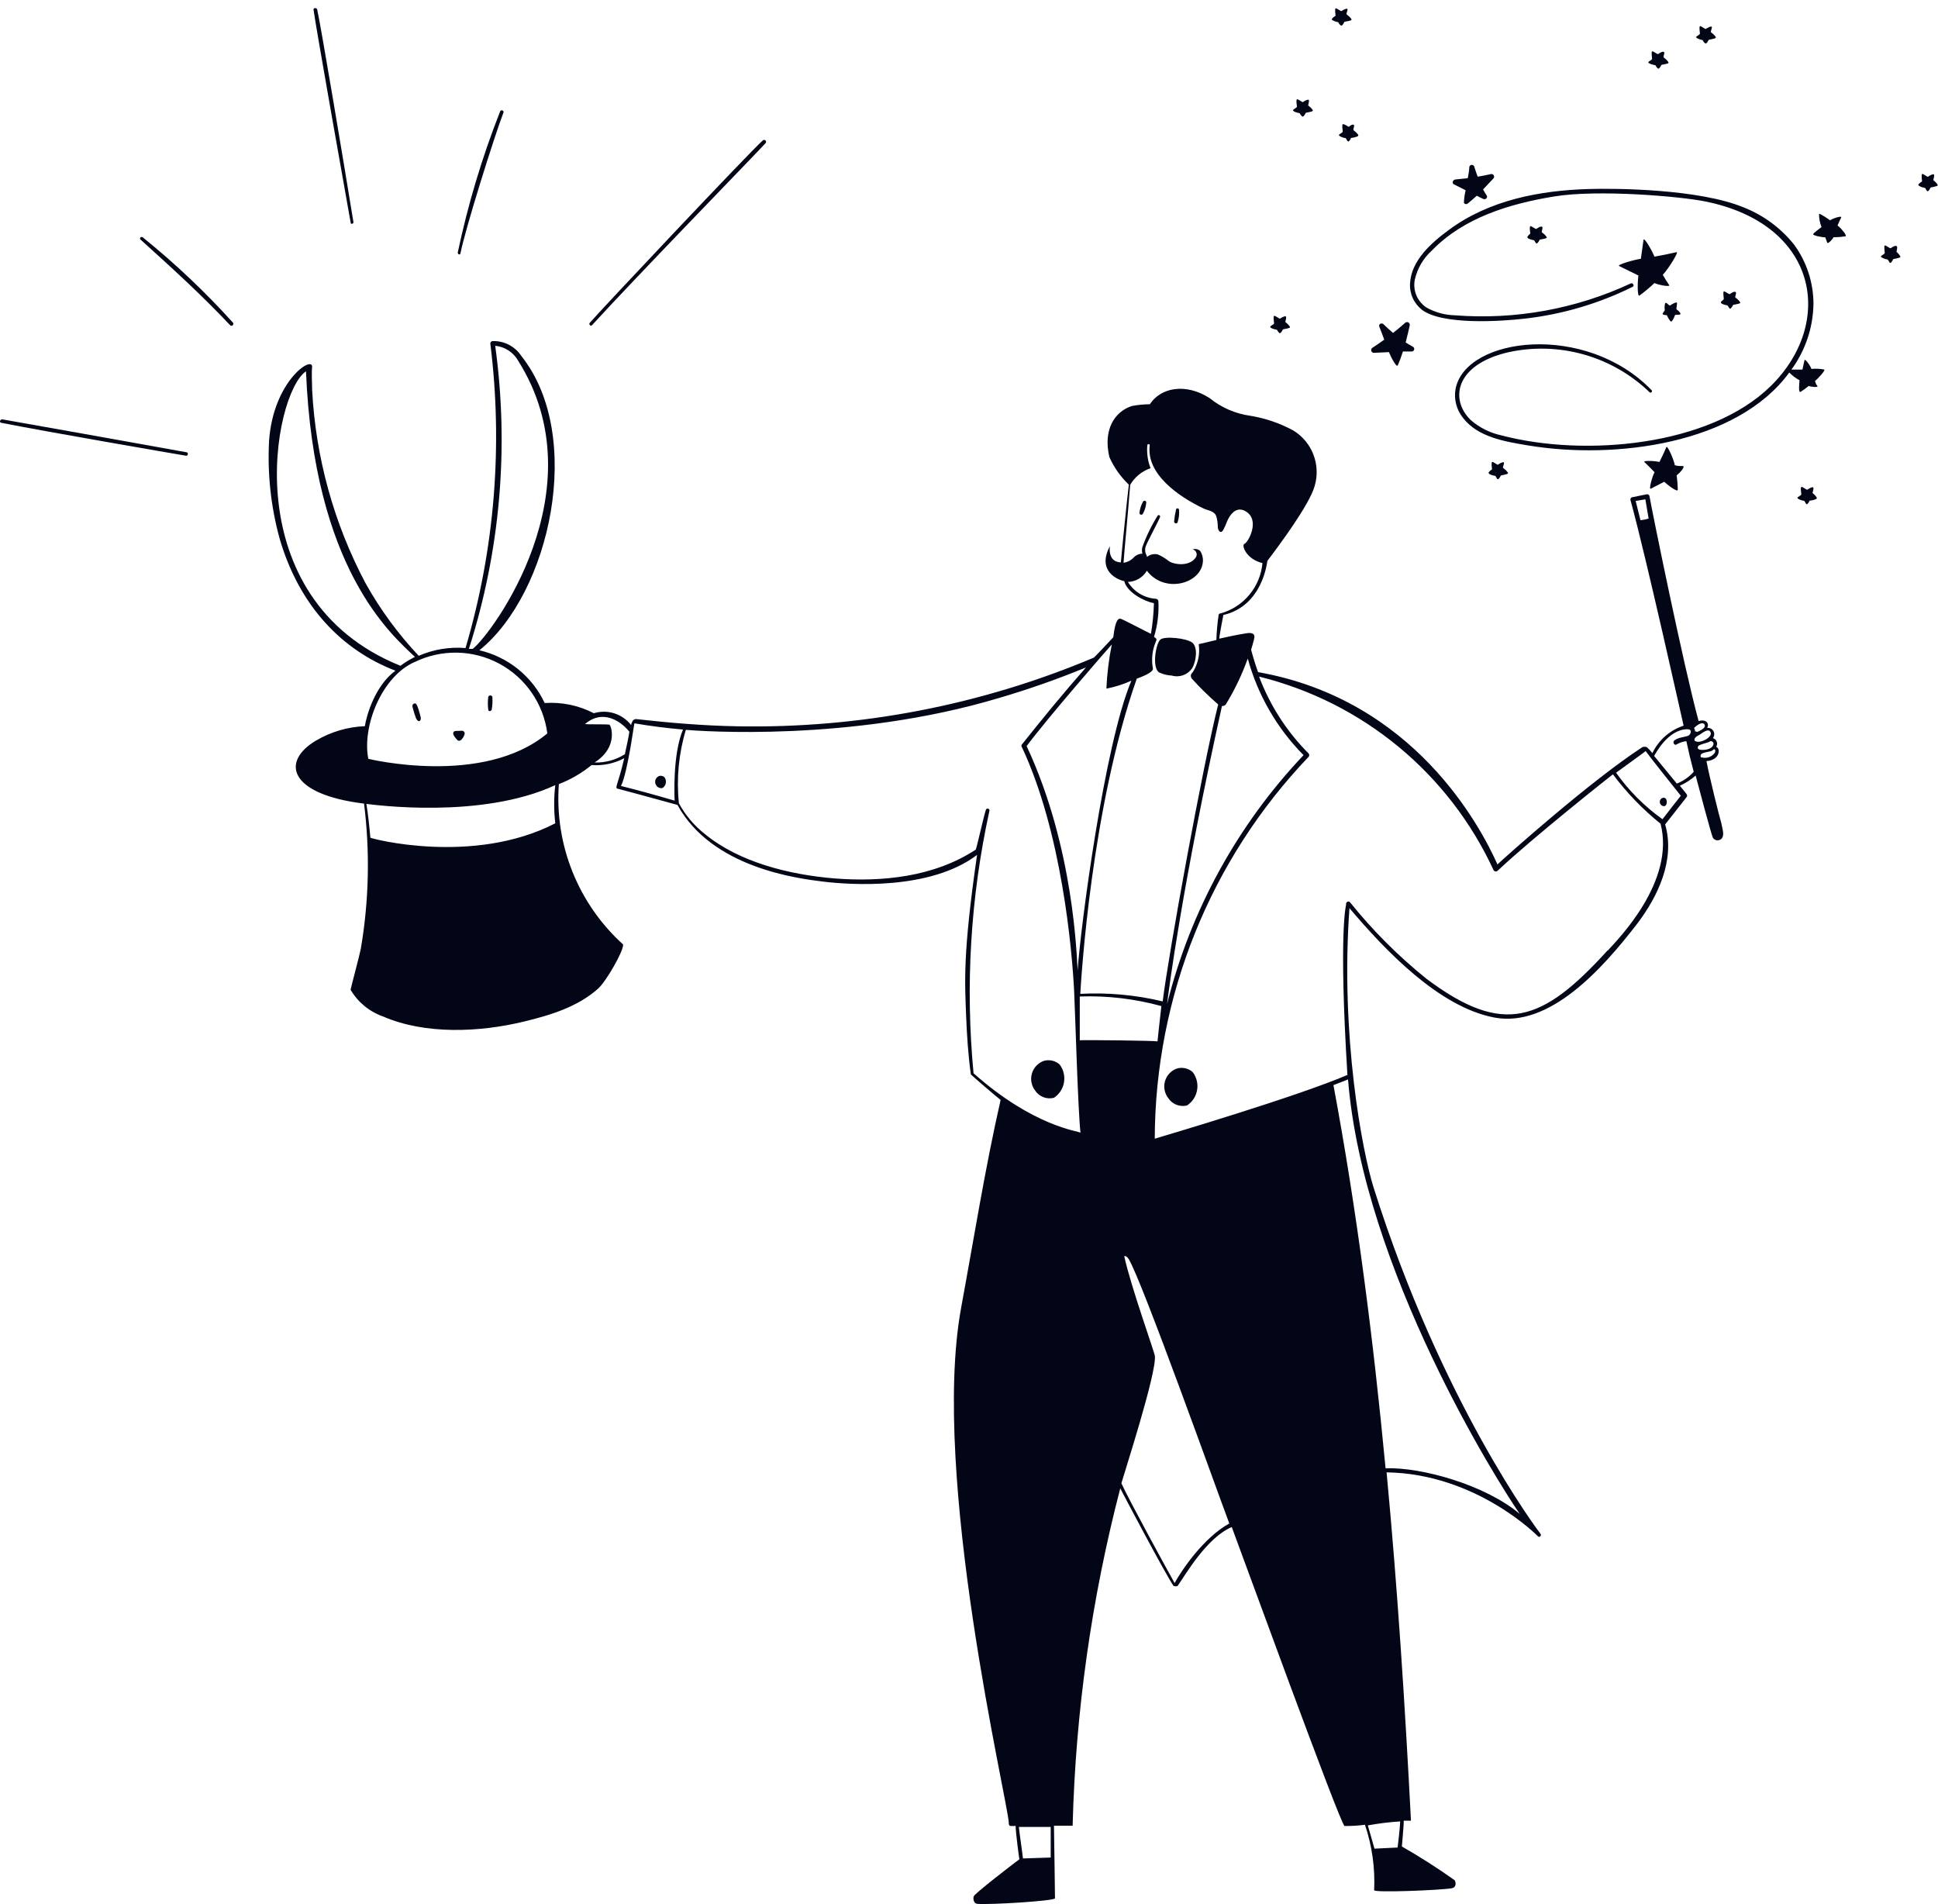 <svg width="228" height="224" viewBox="0 0 228 224" fill="none" xmlns="http://www.w3.org/2000/svg">
<path d="M134.856 59.124C134.859 59.077 134.846 59.031 134.819 58.993C134.792 58.955 134.752 58.928 134.708 58.915C134.663 58.902 134.615 58.905 134.572 58.924C134.529 58.942 134.494 58.975 134.472 59.016C134.243 59.427 134.1 59.88 134.052 60.348C134.054 60.393 134.071 60.437 134.099 60.472C134.128 60.508 134.167 60.533 134.211 60.545C134.255 60.557 134.301 60.555 134.344 60.539C134.386 60.523 134.423 60.494 134.448 60.456C134.679 60.047 134.818 59.592 134.856 59.124ZM138.348 59.988C138.241 60.438 138.169 60.895 138.132 61.356C138.132 61.413 138.155 61.468 138.195 61.509C138.236 61.549 138.291 61.572 138.348 61.572C138.405 61.572 138.46 61.549 138.501 61.509C138.541 61.468 138.564 61.413 138.564 61.356C138.701 60.91 138.75 60.441 138.708 59.976C138.706 59.928 138.686 59.883 138.651 59.85C138.616 59.818 138.57 59.8 138.522 59.802C138.474 59.803 138.429 59.824 138.396 59.859C138.364 59.894 138.346 59.94 138.348 59.988ZM136.368 79.104C136.839 79.324 137.348 79.45 137.868 79.476C138.31 79.603 138.782 79.585 139.214 79.426C139.645 79.266 140.015 78.972 140.268 78.588C140.772 77.688 140.916 76.116 140.268 75.6C139.62 75.084 137.04 74.796 136.512 75.24C135.984 75.684 135.492 78.54 136.368 79.104ZM138.468 125.7C138.135 125.816 137.835 126.009 137.591 126.263C137.348 126.517 137.168 126.825 137.066 127.162C136.964 127.499 136.943 127.855 137.006 128.202C137.068 128.549 137.211 128.875 137.424 129.156C137.655 129.52 137.996 129.801 138.396 129.961C138.797 130.12 139.238 130.149 139.656 130.044C139.967 129.838 140.232 129.57 140.435 129.257C140.639 128.944 140.775 128.593 140.837 128.225C140.899 127.857 140.885 127.481 140.795 127.118C140.705 126.756 140.542 126.416 140.316 126.12C140.069 125.899 139.769 125.745 139.446 125.671C139.123 125.598 138.786 125.608 138.468 125.7ZM195.6 93.864C195.526 93.889 195.459 93.932 195.405 93.989C195.35 94.045 195.31 94.114 195.288 94.189C195.266 94.264 195.262 94.344 195.276 94.421C195.291 94.498 195.324 94.57 195.372 94.632C195.424 94.711 195.499 94.772 195.587 94.806C195.675 94.841 195.772 94.847 195.864 94.824C196.224 94.656 196.188 93.708 195.6 93.864ZM77.556 91.284C77.448 91.323 77.351 91.387 77.273 91.47C77.194 91.553 77.136 91.654 77.104 91.763C77.071 91.873 77.064 91.989 77.085 92.101C77.105 92.214 77.151 92.32 77.22 92.412C77.299 92.528 77.411 92.618 77.541 92.669C77.672 92.721 77.815 92.731 77.952 92.7C78.052 92.633 78.138 92.546 78.204 92.445C78.269 92.343 78.314 92.23 78.334 92.111C78.354 91.991 78.35 91.87 78.321 91.752C78.293 91.635 78.24 91.525 78.168 91.428C78.085 91.356 77.987 91.305 77.88 91.28C77.773 91.255 77.662 91.256 77.556 91.284ZM122.808 124.8C122.475 124.917 122.175 125.112 121.931 125.367C121.688 125.622 121.508 125.931 121.406 126.269C121.304 126.607 121.284 126.964 121.346 127.311C121.408 127.659 121.551 127.986 121.764 128.268C121.996 128.631 122.337 128.911 122.738 129.068C123.139 129.226 123.579 129.252 123.996 129.144C124.307 128.938 124.572 128.67 124.775 128.357C124.979 128.044 125.115 127.693 125.177 127.325C125.239 126.957 125.225 126.581 125.135 126.218C125.045 125.856 124.882 125.516 124.656 125.22C124.408 125.001 124.108 124.848 123.785 124.774C123.463 124.701 123.126 124.71 122.808 124.8ZM48.948 84.516C49.248 85.092 49.596 84.792 49.488 84.36C49.428 84.108 49.116 82.824 48.888 82.764C48.66 82.704 48.456 82.884 48.54 83.196C48.652 83.643 48.788 84.084 48.948 84.516ZM57.84 83.52C57.935 83.014 57.963 82.497 57.924 81.984C57.908 81.933 57.876 81.889 57.833 81.857C57.789 81.826 57.737 81.809 57.684 81.809C57.63 81.809 57.578 81.826 57.535 81.857C57.492 81.889 57.46 81.933 57.444 81.984C57.378 82.49 57.378 83.002 57.444 83.508C57.48 83.7 57.708 83.7 57.84 83.52ZM53.82 87.072C53.873 87.119 53.941 87.145 54.012 87.145C54.083 87.145 54.151 87.119 54.204 87.072C54.276 87.072 54.804 86.424 54.636 86.148C54.468 85.872 54.348 85.992 53.616 85.992C53.554 85.99 53.493 86.008 53.441 86.042C53.39 86.077 53.35 86.126 53.328 86.184C53.232 86.472 53.736 86.988 53.82 87.072ZM69.66 38.244C74.82 32.592 88.572 18.468 90.06 16.848C90.081 16.827 90.098 16.801 90.11 16.774C90.121 16.746 90.127 16.716 90.127 16.686C90.127 16.656 90.121 16.626 90.11 16.598C90.098 16.57 90.081 16.545 90.06 16.524C90.039 16.503 90.013 16.486 89.986 16.474C89.958 16.463 89.928 16.457 89.898 16.457C89.868 16.457 89.838 16.463 89.81 16.474C89.782 16.486 89.757 16.503 89.736 16.524C88.272 17.808 70.8 36.336 69.384 37.98C69.228 38.16 69.492 38.424 69.66 38.244ZM54.168 29.82C54.72 26.976 58.188 15.948 59.232 13.236C59.316 13.02 58.956 12.864 58.848 13.08C56.722 18.471 55.053 24.03 53.856 29.7C53.832 29.928 54.12 30.024 54.168 29.82ZM41.256 26.208C41.256 26.424 41.616 26.328 41.58 26.124C40.524 19.608 37.728 2.892 37.308 1.08C37.2 0.9 36.864 0.9 36.888 1.14C37.08 2.748 40.92 24.348 41.256 26.208ZM16.8 27.924C16.62 27.768 16.344 28.02 16.536 28.188C20.136 31.44 23.736 34.704 27.072 38.256C27.276 38.472 27.588 38.16 27.396 37.944C24.132 34.332 20.589 30.981 16.8 27.924ZM21.96 53.208C16.332 52.188 1.872 49.608 0.264 49.332C-9.44377e-05 49.332 -0.12 49.692 0.156 49.74C5.76 50.844 20.244 53.34 21.84 53.604C22.104 53.7 22.212 53.256 21.96 53.208ZM192.888 34.764C193.5 34.311 194.085 33.822 194.64 33.3C195.084 33.516 196.548 33.804 196.368 33.528C196.1 33.141 195.852 32.74 195.624 32.328C196.284 31.632 197.556 29.58 197.244 29.664C196.38 29.868 195.516 30.036 194.64 30.192C194.376 29.508 193.44 27.888 193.356 28.2C193.26 28.944 193.152 29.688 193.044 30.444C192.24 30.552 190.176 31.152 190.488 31.296L192.756 32.412C192.66 32.976 192.588 35.004 192.888 34.764ZM216.18 26.532C216.312 26.22 216.444 25.908 216.6 25.608C216.756 25.308 215.592 25.704 215.304 25.92C215.004 25.692 214.104 25.092 214.008 25.164C214.002 25.694 214.099 26.22 214.296 26.712C214.08 26.892 213.312 27.42 213.312 27.564C213.312 27.708 214.368 27.924 214.74 27.924C214.824 28.14 214.896 28.344 214.968 28.548C215.04 28.752 215.64 28.116 215.7 27.912C216.164 27.912 216.632 27.876 217.104 27.804C217.392 27.768 216.528 26.76 216.18 26.532ZM200.316 4.716C200.316 4.776 200.532 5.124 200.676 5.112C200.82 5.1 200.988 4.764 201.012 4.704C201.036 4.644 201.828 4.572 201.864 4.428C201.9 4.284 201.444 3.9 201.312 3.816C201.18 3.732 201.492 3.24 201.372 3.144C201.252 3.048 200.796 3.324 200.7 3.396C200.604 3.468 200.112 3.012 199.992 3.084C199.872 3.156 199.992 3.78 199.992 3.948C199.992 4.116 199.536 4.236 199.548 4.38C199.56 4.524 200.172 4.704 200.316 4.716ZM152.904 13.308C152.904 13.368 153.132 13.716 153.264 13.716C153.396 13.716 153.588 13.356 153.6 13.296C153.612 13.236 154.428 13.164 154.452 13.02C154.476 12.876 154.032 12.492 153.9 12.408C153.9 12.312 154.08 11.832 153.96 11.748C153.84 11.664 153.396 11.916 153.3 12C153.204 12.084 152.712 11.604 152.58 11.688C152.448 11.772 152.58 12.384 152.58 12.54C152.58 12.696 152.124 12.828 152.124 12.984C152.124 13.14 152.76 13.308 152.904 13.308ZM158.676 14.928C158.676 14.928 158.088 14.532 157.968 14.616C157.848 14.7 157.968 15.3 157.968 15.468C157.968 15.636 157.512 15.756 157.524 15.9C157.536 16.044 158.112 16.236 158.256 16.236C158.4 16.236 158.472 16.644 158.616 16.644C158.76 16.644 158.928 16.296 158.94 16.224C159.132 16.224 159.768 16.092 159.804 15.948C159.84 15.804 159.384 15.42 159.252 15.336C159.12 15.252 159.432 14.76 159.252 14.676C159.072 14.592 158.772 14.844 158.676 14.928ZM157.452 2.616C157.452 2.676 157.668 3.024 157.812 3.012C157.956 3 158.124 2.664 158.148 2.592C158.172 2.52 158.964 2.472 159 2.328C159.036 2.184 158.58 1.8 158.448 1.716C158.316 1.632 158.628 1.14 158.508 1.044C158.388 0.948 157.932 1.224 157.836 1.296C157.74 1.368 157.248 0.912 157.128 0.984C157.008 1.056 157.128 1.848 157.128 1.848C157.128 1.848 156.672 2.136 156.684 2.28C156.696 2.424 157.308 2.604 157.452 2.616ZM150.216 38.784C150.216 38.784 150.444 39.192 150.576 39.192C150.708 39.192 150.9 38.832 150.912 38.772C150.924 38.712 151.74 38.64 151.764 38.508C151.788 38.376 151.344 37.968 151.212 37.884C151.212 37.788 151.392 37.308 151.272 37.224C151.152 37.14 150.708 37.392 150.612 37.476C150.516 37.56 150.024 37.08 149.892 37.164C149.76 37.248 149.892 37.86 149.892 38.028C149.892 38.196 149.436 38.304 149.436 38.46C149.436 38.616 150.072 38.784 150.216 38.784ZM175.128 55.632C175.128 55.812 175.716 55.968 175.86 55.968C176.004 55.968 176.076 56.376 176.22 56.376C176.364 56.376 176.532 56.016 176.556 55.956C176.58 55.896 177.372 55.824 177.408 55.68C177.444 55.536 176.988 55.152 176.856 55.068C176.724 54.984 177.036 54.492 176.916 54.396C176.796 54.3 176.34 54.576 176.244 54.66C176.148 54.744 175.656 54.264 175.536 54.348C175.416 54.432 175.536 55.212 175.536 55.212C175.536 55.212 175.116 55.488 175.128 55.632ZM202.452 35.58C202.452 35.76 203.04 35.904 203.184 35.916C203.328 35.928 203.4 36.324 203.544 36.312C203.688 36.3 203.856 35.964 203.88 35.892C203.904 35.82 204.696 35.772 204.732 35.628C204.768 35.484 204.312 35.1 204.18 35.016C204.048 34.932 204.36 34.44 204.18 34.344C204 34.248 203.604 34.524 203.508 34.596C203.412 34.668 202.92 34.212 202.8 34.284C202.68 34.356 202.8 34.98 202.8 35.148C202.8 35.316 202.44 35.424 202.452 35.58ZM179.688 27.912C179.688 28.092 180.276 28.236 180.42 28.248C180.564 28.26 180.648 28.656 180.78 28.644C180.912 28.632 181.104 28.296 181.116 28.224C181.128 28.152 181.932 28.104 181.968 27.96C182.004 27.816 181.548 27.432 181.416 27.348C181.284 27.264 181.596 26.772 181.416 26.676C181.236 26.58 180.852 26.856 180.756 26.928C180.66 27 180.168 26.544 180.036 26.616C179.904 26.688 180.036 27.48 180.036 27.48C180.036 27.48 179.688 27.756 179.688 27.912ZM196.104 37.08C196.164 37.248 196.464 37.824 196.608 37.824C196.752 37.824 197.004 37.26 197.04 37.104C197.076 36.948 197.676 37.104 197.7 36.936C197.724 36.768 197.364 36.48 197.256 36.408C197.148 36.336 197.388 35.652 197.256 35.592C197.124 35.532 196.62 35.832 196.5 35.928C196.38 36.024 196.104 35.58 195.96 35.628C195.816 35.676 195.816 36.288 195.852 36.432C195.888 36.576 195.54 36.852 195.612 36.96C195.684 37.068 196.068 37.08 196.104 37.08ZM213.24 58.008C213.24 57.912 213.432 57.432 213.312 57.336C213.192 57.24 212.736 57.516 212.64 57.6C212.544 57.684 212.052 57.204 211.92 57.288C211.788 57.372 211.92 57.972 211.92 58.14C211.92 58.308 211.464 58.428 211.464 58.572C211.464 58.716 212.064 58.908 212.208 58.908C212.352 58.908 212.424 59.316 212.556 59.316C212.688 59.316 212.88 58.956 212.892 58.896C213.084 58.896 213.72 58.764 213.744 58.62C213.768 58.476 213.384 58.092 213.24 58.008ZM223.116 29.616C223.116 29.52 223.296 29.04 223.116 28.944C222.936 28.848 222.54 29.124 222.444 29.196C222.348 29.268 221.856 28.812 221.736 28.884C221.616 28.956 221.736 29.58 221.736 29.748C221.736 29.916 221.28 30.036 221.292 30.18C221.304 30.324 221.88 30.516 222.024 30.516C222.168 30.516 222.24 30.924 222.384 30.924C222.528 30.924 222.696 30.564 222.72 30.504C222.744 30.444 223.536 30.372 223.572 30.228C223.608 30.084 223.2 29.7 223.116 29.616ZM227.448 21.192C227.448 21.096 227.628 20.616 227.508 20.52C227.388 20.424 226.932 20.7 226.836 20.784C226.74 20.868 226.248 20.388 226.128 20.472C226.008 20.556 226.128 21.336 226.128 21.336C226.128 21.336 225.672 21.612 225.684 21.756C225.696 21.9 226.272 22.092 226.416 22.092C226.56 22.092 226.632 22.5 226.776 22.5C226.92 22.5 227.088 22.14 227.112 22.08C227.136 22.02 227.928 21.948 227.964 21.804C228 21.66 227.58 21.3 227.448 21.192ZM194.748 7.668C194.748 7.668 194.964 8.088 195.108 8.076C195.252 8.064 195.42 7.728 195.444 7.656C195.468 7.584 196.26 7.536 196.296 7.392C196.332 7.248 195.876 6.864 195.744 6.768C195.612 6.672 195.924 6.204 195.744 6.108C195.564 6.012 195.168 6.288 195.084 6.36C195 6.432 194.484 5.976 194.364 6.048C194.244 6.12 194.364 6.744 194.364 6.912C194.364 7.08 193.908 7.2 193.92 7.344C193.932 7.488 194.604 7.668 194.748 7.668Z" fill="#020617"/>
<path d="M213.108 43.404C213.012 43.068 212.352 42.108 212.292 42.384C212.232 42.66 212.136 43.104 212.052 43.476H210.756C212.403 41.228 213.309 38.523 213.348 35.736C213.344 33.254 212.559 30.836 211.104 28.824C209.533 26.838 207.462 25.306 205.104 24.384C199.836 22.224 190.104 22.14 186.912 22.236C181.164 22.404 175.2 23.532 170.472 27.036C168.444 28.512 166.02 30.636 165.888 33.336C165.852 33.932 165.962 34.528 166.209 35.072C166.455 35.616 166.831 36.091 167.304 36.456C169.704 38.244 176.496 37.824 179.46 37.476C183.848 36.969 188.115 35.707 192.072 33.744C192.348 33.612 192.072 33.216 191.844 33.348C185.385 36.354 178.259 37.643 171.156 37.092C169.996 37.063 168.859 36.755 167.844 36.192C167.305 35.845 166.884 35.343 166.636 34.752C166.387 34.16 166.323 33.508 166.452 32.88C166.753 31.571 167.448 30.386 168.444 29.484C172.212 25.584 177.636 23.964 182.844 23.112C188.052 22.26 197.712 23.112 200.568 23.688C213.972 26.364 215.868 37.98 208.344 45.396C201.144 52.488 186.432 53.796 176.628 51.216C175.296 50.929 174.057 50.31 173.028 49.416C170.556 47.016 171.168 42.912 177.408 41.448C180.356 40.795 183.42 40.882 186.326 41.701C189.232 42.52 191.89 44.045 194.064 46.14C194.22 46.296 194.448 46.056 194.304 45.9C186.564 37.884 172.44 39.612 171.24 45.756C171.136 46.349 171.159 46.958 171.308 47.541C171.457 48.124 171.729 48.669 172.104 49.14C173.844 51.432 177.06 51.948 179.724 52.392C190.044 54.12 204.372 52.212 210.504 43.824C210.859 44.183 211.263 44.49 211.704 44.736C211.704 45.012 211.524 46.296 211.848 46.092C212.179 45.881 212.495 45.648 212.796 45.396C213 45.516 213.996 45.612 213.804 45.396C213.612 45.18 213.612 45.024 213.528 44.832C213.888 44.52 214.728 43.632 214.632 43.476C214.131 43.372 213.617 43.348 213.108 43.404Z" fill="#020617"/>
<path d="M198 54.828C197.676 54.828 197.364 54.828 197.04 54.732C196.92 54.048 196.152 52.332 196.044 52.596C195.792 53.184 195.516 53.796 195.228 54.348C194.724 54.204 193.248 54.168 193.452 54.348C193.848 54.72 194.232 55.104 194.652 55.548C194.376 56.064 193.944 57.624 194.208 57.492L195.792 56.676C196.116 56.988 197.4 57.996 197.388 57.6C197.374 57.038 197.33 56.477 197.256 55.92C197.556 55.704 198.3 54.9 198 54.828ZM161.604 41.508L163.404 41.424C163.572 41.856 164.292 43.32 164.448 42.972C164.678 42.444 164.878 41.903 165.048 41.352H166.08C166.147 41.352 166.212 41.33 166.265 41.289C166.318 41.248 166.356 41.191 166.372 41.126C166.389 41.061 166.383 40.993 166.356 40.932C166.329 40.87 166.283 40.82 166.224 40.788C165.936 40.632 165.648 40.464 165.372 40.284C165.552 39.624 165.696 38.952 165.852 38.28C165.866 38.214 165.858 38.145 165.831 38.083C165.804 38.021 165.758 37.969 165.7 37.935C165.641 37.901 165.574 37.885 165.506 37.891C165.439 37.897 165.375 37.924 165.324 37.968C164.856 38.388 164.376 38.784 163.884 39.168C163.5 38.832 163.116 38.484 162.744 38.124C162.552 37.944 162.156 38.124 162.264 38.412C162.468 38.916 162.66 39.444 162.852 39.96C162.384 40.296 161.916 40.62 161.436 40.932C161.386 40.972 161.348 41.026 161.329 41.087C161.309 41.149 161.308 41.215 161.326 41.276C161.344 41.338 161.38 41.393 161.43 41.434C161.479 41.476 161.54 41.501 161.604 41.508ZM171.06 21.696L172.428 22.38C172.309 22.868 172.241 23.366 172.224 23.868C172.266 23.934 172.331 23.981 172.407 24.001C172.482 24.021 172.563 24.012 172.632 23.976C173.016 23.676 173.376 23.352 173.736 23.028L174.492 23.4C174.744 23.532 175.08 23.256 174.9 22.992C174.72 22.728 174.612 22.524 174.48 22.284C174.876 21.876 175.272 21.444 175.68 21.012C175.731 20.964 175.765 20.9 175.776 20.831C175.787 20.761 175.774 20.69 175.739 20.629C175.704 20.568 175.65 20.521 175.585 20.494C175.52 20.468 175.447 20.464 175.38 20.484C174.864 20.604 174.36 20.7 173.844 20.784C173.7 20.388 173.556 19.992 173.436 19.584C173.411 19.522 173.367 19.471 173.31 19.437C173.253 19.403 173.186 19.389 173.12 19.398C173.054 19.406 172.993 19.436 172.946 19.482C172.899 19.529 172.869 19.59 172.86 19.656C172.86 20.088 172.74 20.532 172.68 20.964L171.264 21.108C170.928 21.12 170.76 21.54 171.06 21.696ZM200.76 89.532C202.392 89.424 202.428 87.984 201.9 87.864C201.959 87.774 201.995 87.672 202.007 87.566C202.019 87.459 202.006 87.351 201.969 87.251C201.931 87.15 201.871 87.06 201.792 86.987C201.714 86.915 201.619 86.862 201.516 86.832C201.607 86.716 201.662 86.576 201.674 86.43C201.685 86.283 201.653 86.136 201.581 86.007C201.509 85.879 201.401 85.774 201.27 85.708C201.138 85.641 200.99 85.615 200.844 85.632C201.144 85.092 200.688 84.564 199.836 84.828C198 78.036 194.4 60.312 194.052 58.344C194.032 58.274 193.986 58.215 193.923 58.179C193.86 58.143 193.786 58.133 193.716 58.152L192 58.5C191.933 58.52 191.877 58.564 191.844 58.625C191.81 58.686 191.801 58.757 191.82 58.824C193.716 65.724 198 85.116 198.072 85.368C197.273 85.629 196.535 86.049 195.904 86.604C195.273 87.159 194.761 87.837 194.4 88.596C194.203 88.347 193.986 88.114 193.752 87.9C193.579 87.829 193.385 87.829 193.212 87.9C187.08 91.896 177.264 100.668 176.172 101.688C174.192 97.284 166.404 82.32 148.008 79.068C147.696 78.204 147.42 77.328 147.192 76.428C147.312 76.044 147.42 75.648 147.528 75.228C147.732 74.508 147.276 74.4 146.652 74.496C145.572 74.664 144.516 74.892 143.448 75.132C143.448 74.712 143.928 72.372 143.928 72.348C148.572 71.268 149.076 66.096 149.1 65.988C150.48 64.164 154.056 59.376 154.668 57.168C155.027 55.954 154.974 54.656 154.519 53.475C154.063 52.294 153.229 51.298 152.148 50.64C150.573 49.784 148.865 49.2 147.096 48.912C145.335 48.668 143.675 47.946 142.296 46.824C139.428 45 136.524 45.624 135.276 47.556C134.567 47.561 133.86 47.629 133.164 47.76C131.136 48.42 129.756 50.532 130.512 53.76C131.053 54.985 131.832 56.091 132.804 57.012C132.624 58.38 131.856 66.06 131.868 66.156C131.508 66.156 130.392 66.024 130.572 64.26C129.024 67.164 131.472 68.208 132.264 68.364C132.576 69.696 134.664 70.764 135.756 70.956C135.722 72.162 135.605 73.365 135.408 74.556C135.312 74.556 132.06 72.816 131.808 72.78C131.172 72.684 131.016 74.76 130.98 74.964C130.248 75.744 128.724 77.364 128.688 77.364C115.407 82.965 101.099 85.717 86.688 85.44C82.704 85.368 78.756 85.032 74.784 84.588C74.707 84.599 74.633 84.628 74.569 84.671C74.505 84.715 74.451 84.773 74.412 84.84C74.329 84.981 74.272 85.135 74.244 85.296C73.742 84.647 73.053 84.166 72.271 83.917C71.489 83.669 70.649 83.664 69.864 83.904C68.082 82.982 66.082 82.567 64.08 82.704C63.352 81.156 62.283 79.794 60.953 78.719C59.623 77.645 58.066 76.886 56.4 76.5C64.716 69.792 68.82 51.3 61.344 41.892C60.974 41.323 60.461 40.861 59.857 40.551C59.253 40.242 58.578 40.096 57.9 40.128C57.838 40.146 57.783 40.184 57.744 40.236C57.705 40.288 57.684 40.351 57.684 40.416C59.188 52.429 58.196 64.624 54.768 76.236C52.885 76.082 50.993 76.395 49.26 77.148C46.833 74.572 44.734 71.706 43.008 68.616C39.27 61.567 37.124 53.784 36.72 45.816C36.72 44.928 36.636 44.028 36.72 43.14C36.72 41.832 32.148 44.856 31.656 51.852C31.45 55.709 31.863 59.574 32.88 63.3C35.184 71.292 40.248 76.5 46.524 78.9C44.124 80.652 43.116 84.168 42.924 85.428C40.907 85.511 38.942 86.088 37.2 87.108C32.976 89.604 34.008 93.456 42.828 94.536C43.541 100.224 43.411 105.986 42.444 111.636C42.288 112.416 41.244 116.34 41.244 116.436C42.108 117.904 43.464 119.018 45.072 119.58C50.016 121.728 56.412 121.452 61.68 120.168C64.764 119.424 67.992 118.44 70.392 116.28C71.292 115.464 73.368 111.9 73.308 111.108C70.696 108.746 68.657 105.819 67.347 102.55C66.037 99.281 65.49 95.756 65.748 92.244C67.143 91.706 68.444 90.948 69.6 90C70.93 90.102 72.262 89.823 73.44 89.196C72.684 92.448 72.24 92.724 72.72 92.796C75.024 93.396 79.68 94.692 79.704 94.692C83.748 102.084 93.804 103.344 96.876 103.716C99.948 104.088 109.416 104.772 114.948 100.572C113.256 112.272 113.508 115.488 113.664 119.592C113.76 121.86 113.904 124.14 114.216 126.384C114.216 126.444 117.468 129.228 117.72 129.396C115.896 137.388 114.552 145.848 113.064 153.9C109.464 173.688 118.536 211.68 118.68 214.428C118.68 214.572 118.68 214.74 118.836 214.8C119.051 214.821 119.268 214.821 119.484 214.8C119.484 215.436 119.868 218.484 119.928 218.724C118.812 219.552 114.684 222.756 114.564 223.068C114.444 223.38 114.564 223.932 114.972 223.968C116.388 224.1 124.044 223.632 124.116 223.32C124.116 223.32 124.02 215.628 123.996 214.776H126.192C126.537 201.377 128.417 188.062 131.796 175.092C131.892 175.308 137.184 185.328 138.048 186.54C138.048 186.612 138.48 186.672 138.564 186.54C139.488 185.232 141.924 180.936 144.912 179.64C145.848 182.112 157.74 214.788 158.184 214.812C158.986 214.818 159.788 214.77 160.584 214.668C161.421 217.146 161.788 219.759 161.664 222.372C161.76 222.672 169.416 222.372 170.82 222.132C171.276 222.048 171.336 221.556 171.144 221.196C169.14 219.768 167.065 218.443 164.928 217.224C164.928 217.068 165.168 214.668 165.144 214.188H165.996C165.3 200.688 164.424 186.936 163.128 173.208C173.712 173.364 180.9 180.696 180.924 180.72C181.116 180.936 181.404 180.624 181.224 180.42C181.044 180.216 169.596 165.06 161.592 139.68C160.272 135.456 157.668 121.824 158.76 106.836C162.996 111.84 169.308 118.464 175.788 119.7C182.268 120.936 188.472 114.036 192.588 108.696C195.072 105.444 197.1 101.136 195.9 96.984C195.9 96.984 197.592 94.836 198.408 93.792C198.624 93.504 198.408 93.42 197.628 92.436C198.303 92.129 198.93 91.725 199.488 91.236C199.74 92.148 201.36 98.364 201.54 98.592C201.601 98.674 201.681 98.74 201.773 98.786C201.864 98.832 201.965 98.856 202.068 98.856C202.17 98.856 202.271 98.832 202.363 98.786C202.455 98.74 202.534 98.674 202.596 98.592C202.896 98.124 202.596 97.392 202.512 96.852C202.284 96.12 201.072 91.236 200.76 89.532ZM192.996 61.2C192.816 60.444 192.624 59.688 192.432 58.932L193.572 58.74C193.692 59.484 193.824 60.252 193.956 61.008C193.643 61.103 193.321 61.167 192.996 61.2ZM58.26 40.68C58.822 40.735 59.362 40.925 59.834 41.234C60.307 41.544 60.697 41.963 60.972 42.456C70.5 57.612 57.828 74.616 55.62 76.332H55.164C58.852 64.829 59.91 52.646 58.26 40.68ZM36 43.68C36.936 66.9 46.02 74.628 48.816 77.28C48.215 77.572 47.645 77.921 47.112 78.324C27.504 70.416 32.136 46.26 36 43.68ZM48.792 77.88C50.348 77.121 52.062 76.743 53.793 76.778C55.524 76.812 57.222 77.259 58.746 78.079C60.27 78.9 61.578 80.072 62.559 81.498C63.541 82.924 64.169 84.563 64.392 86.28C56.844 92.568 43.368 89.28 43.332 89.268C42.576 85.476 44.892 79.584 48.78 77.88H48.792ZM43.572 98.544C43.452 97.212 43.32 95.892 43.104 94.572C43.968 94.668 56.604 96.408 65.328 92.364C65.154 93.855 65.154 95.361 65.328 96.852C55.68 101.844 43.572 98.64 43.572 98.544ZM143.76 83.052C143.842 83.061 143.925 83.05 144.002 83.021C144.079 82.992 144.148 82.945 144.204 82.884C145.251 81.174 146.12 79.36 146.796 77.472C147.97 81.762 150.231 85.676 153.36 88.836C145.577 97.052 140.047 107.137 137.304 118.116C137.496 116.496 139.056 104.304 143.76 83.052ZM133.74 79.836C134.16 79.68 135.744 79.116 135.636 78.636C135.433 77.551 135.563 76.43 136.008 75.42C136.128 75.144 136.008 75.084 135.768 74.928C136.178 73.576 136.353 72.163 136.284 70.752C136.284 70.669 136.251 70.59 136.193 70.531C136.134 70.473 136.055 70.44 135.972 70.44C135.307 70.396 134.663 70.193 134.093 69.849C133.523 69.504 133.044 69.028 132.696 68.46C133.149 68.446 133.591 68.318 133.982 68.087C134.372 67.856 134.697 67.53 134.928 67.14C136.992 69.876 141.312 68.688 141.516 66.084C141.553 65.637 141.443 65.191 141.204 64.812C141.085 64.706 140.94 64.634 140.784 64.602C140.628 64.57 140.467 64.581 140.316 64.632C140.41 64.654 140.497 64.698 140.571 64.76C140.645 64.823 140.703 64.901 140.74 64.99C140.777 65.079 140.793 65.176 140.786 65.272C140.779 65.368 140.75 65.461 140.7 65.544C140.004 66.672 138.144 66.456 137.496 66C137.103 65.68 136.667 65.417 136.2 65.22C135.979 65.172 135.75 65.174 135.53 65.225C135.31 65.277 135.104 65.378 134.928 65.52C134.928 65.52 134.928 65.304 134.844 65.244C134.764 65.073 134.722 64.887 134.722 64.698C134.722 64.509 134.764 64.323 134.844 64.152C134.976 63.756 136.356 61.188 136.488 60.792C136.488 60.624 136.332 60.54 136.212 60.636C135.478 61.804 134.871 63.047 134.4 64.344C134.328 64.603 134.328 64.877 134.4 65.136C134.209 65.137 134.019 65.176 133.844 65.253C133.669 65.329 133.511 65.44 133.38 65.58C133.064 65.921 132.64 66.141 132.18 66.204C132.18 65.844 132.768 59.736 132.96 57.036C133.501 56.118 134.352 55.425 135.36 55.08C135.028 54.225 134.897 53.306 134.976 52.392C134.976 52.212 135.288 52.2 135.264 52.392C134.832 55.728 138.588 58.392 141.6 59.82C142.164 60.084 142.884 60.096 143.1 60.756C143.211 61.146 143.267 61.55 143.268 61.956C143.268 62.424 143.628 62.892 143.94 62.292C144.252 61.692 144.3 61.416 144.516 61.008C144.948 60.216 145.608 59.64 146.496 60.12C148.344 61.14 146.82 63.84 146.412 63.972C146.004 64.104 146.616 65.796 148.524 66.24C148.402 67.608 147.868 68.906 146.991 69.962C146.115 71.019 144.938 71.784 143.616 72.156C143.557 72.149 143.498 72.165 143.451 72.201C143.404 72.237 143.373 72.29 143.364 72.348C143.223 73.323 143.135 74.304 143.1 75.288L141.024 75.78C141.192 76.895 140.963 78.033 140.376 78.996C140.124 79.308 139.992 79.428 140.196 79.812C141.172 80.895 142.214 81.917 143.316 82.872C141.456 90.252 137.448 112.38 136.788 117.804C133.615 117.044 130.35 116.745 127.092 116.916C127.2 115.104 128.4 94.992 133.74 79.836ZM130.8 75.816C130.454 77.529 130.241 79.266 130.164 81.012C131.177 80.815 132.164 80.501 133.104 80.076C129.924 87.588 127.104 109.2 126.78 114.168C126.672 112.74 126.396 99.768 120.78 87.768C123.276 84.432 130.176 76.5 130.8 75.816ZM69.948 89.7C72.804 87.888 71.892 85.284 71.688 85.248C71.256 85.176 68.832 85.248 68.832 85.164C69.037 84.992 69.258 84.839 69.492 84.708C71.736 83.508 73.644 85.56 74.04 86.076C74.04 86.316 73.656 88.08 73.512 88.728C72.448 89.401 71.207 89.74 69.948 89.7ZM79.368 94.188C77.28 93.576 75.168 92.988 73.056 92.46C73.848 90.9 74.592 85.092 74.64 85.092C76.524 85.416 78.444 85.656 80.352 85.824C79.104 88.776 79.356 93.9 79.368 94.14V94.188ZM120.348 218.628C120.348 218.448 119.916 215.52 119.868 214.92H123.612V218.52L120.348 218.628ZM114.54 126.312C113.551 115.974 114.179 105.545 116.4 95.4C116.408 95.372 116.41 95.344 116.407 95.315C116.404 95.287 116.395 95.259 116.381 95.234C116.367 95.209 116.348 95.187 116.326 95.169C116.303 95.151 116.278 95.138 116.25 95.13C116.222 95.122 116.194 95.12 116.165 95.123C116.137 95.126 116.109 95.135 116.084 95.149C116.059 95.163 116.037 95.182 116.019 95.204C116.001 95.227 115.988 95.252 115.98 95.28C115.668 96.252 114.876 99.924 114.78 99.96C109.896 103.152 103.812 103.788 98.112 103.332C92.904 102.9 86.988 101.46 82.908 98.1C81.662 97.118 80.629 95.894 79.872 94.5C79.569 91.594 79.846 88.657 80.688 85.86C82.224 85.992 100.08 87.336 117.516 82.116C120.993 81.096 124.413 79.894 127.764 78.516C125.16 81.468 122.664 84.516 120.216 87.588C120.185 87.629 120.168 87.68 120.168 87.732C120.168 87.784 120.185 87.834 120.216 87.876C124.896 97.836 126.132 111.696 126.372 116.676C126.504 119.472 126.816 130.584 127.116 133.248C126.888 133.056 121.62 132.552 114.54 126.264V126.312ZM127.032 122.424V117.228C130.271 117.115 133.508 117.495 136.632 118.356C136.476 119.688 136.176 122.46 136.176 122.508C135.984 122.424 127.74 122.328 127.032 122.376V122.424ZM138.204 186.252C137.592 185.196 132.696 176.232 131.928 174.492C132.12 173.748 136.128 161.4 135.864 159.504C135.792 158.964 133.032 151.32 132.264 147.78C132.48 147.708 132.672 147.936 132.804 148.14C134.424 150.864 143.1 175.176 144.624 179.22C141.6 180.9 139.068 184.644 138.204 186.204V186.252ZM164.724 214.32C164.724 214.764 164.46 217.176 164.424 217.344L161.7 217.476C161.7 217.476 161.028 215.076 160.92 214.74C162.204 214.5 163.56 214.344 164.724 214.272V214.32ZM178.8 178.104C174.732 174.672 167.244 172.584 163.008 172.728C161.568 157.536 159.624 142.368 156.876 127.656L158.592 126.984C160.38 149.292 176.232 174.408 178.8 178.104ZM189.108 111.828C181.464 120.228 176.868 121.944 167.784 115.116C164.487 112.457 161.486 109.452 158.832 106.152C158.616 105.912 158.292 106.152 158.364 106.44C158.364 106.44 157.476 109.512 158.52 126.456C152.688 128.964 137.388 133.5 135.852 133.956C135.909 117.219 142.386 101.142 153.948 89.04C153.999 88.984 154.028 88.912 154.028 88.836C154.028 88.76 153.999 88.687 153.948 88.632C151.389 86.067 149.405 82.987 148.128 79.596C154.145 81.08 159.751 83.9 164.529 87.847C169.307 91.794 173.135 96.767 175.728 102.396C175.758 102.434 175.797 102.464 175.84 102.485C175.884 102.505 175.932 102.516 175.98 102.516C176.028 102.516 176.076 102.505 176.12 102.485C176.163 102.464 176.202 102.434 176.232 102.396C180.432 98.448 189.66 91.152 189.756 91.092C191.372 93.256 193.255 95.207 195.36 96.9C197.112 103.68 190.38 110.472 189.144 111.828H189.108ZM197.724 93.636C197.016 94.548 196.284 95.448 195.588 96.372C193.472 94.869 191.626 93.019 190.128 90.9C191.244 90.084 193.584 88.404 193.608 88.356C193.872 88.764 197.052 92.748 197.76 93.636H197.724ZM197.268 92.172L194.604 88.932C194.7 88.776 196.212 85.788 198.516 85.788C199.044 85.788 198.984 86.196 198.744 86.46C198.504 86.724 197.544 86.664 196.992 87.096C196.716 87.3 196.992 87.768 197.268 87.564C197.614 87.362 197.998 87.235 198.396 87.192C198.648 88.392 198.936 89.592 199.26 90.792C198.722 91.396 198.053 91.868 197.304 92.172H197.268ZM200.508 85.224C200.856 85.644 199.74 86.076 199.656 86.112C199.623 86.084 199.585 86.064 199.543 86.054C199.501 86.043 199.458 86.043 199.416 86.052C199.419 85.907 199.377 85.764 199.296 85.644C199.296 85.644 200.172 84.744 200.544 85.224H200.508ZM199.416 87.18C199.37 87.131 199.345 87.067 199.345 87C199.345 86.933 199.37 86.869 199.416 86.82C199.54 86.661 199.707 86.541 199.896 86.472C200.232 86.268 201.012 85.572 201.252 86.16C201.492 86.748 199.956 87.528 199.452 87.18H199.416ZM199.752 87.828C199.86 87.564 200.856 87.42 201.084 87.264C201.084 87.264 201.324 87.096 201.468 87.264C201.511 87.297 201.545 87.341 201.567 87.392C201.588 87.442 201.595 87.498 201.588 87.552C201.42 88.308 200.052 88.284 199.848 88.14C199.819 88.128 199.794 88.108 199.774 88.084C199.755 88.059 199.741 88.031 199.735 88C199.729 87.969 199.731 87.937 199.74 87.907C199.749 87.877 199.766 87.85 199.788 87.828H199.752ZM200.172 89.1C200.064 89.1 200.064 88.98 200.076 88.86C200.136 88.44 201.276 88.5 201.504 88.248C201.732 87.996 201.888 88.248 201.732 88.572C201.561 88.803 201.324 88.978 201.052 89.072C200.78 89.166 200.486 89.176 200.208 89.1H200.172Z" fill="#020617"/>
</svg>
